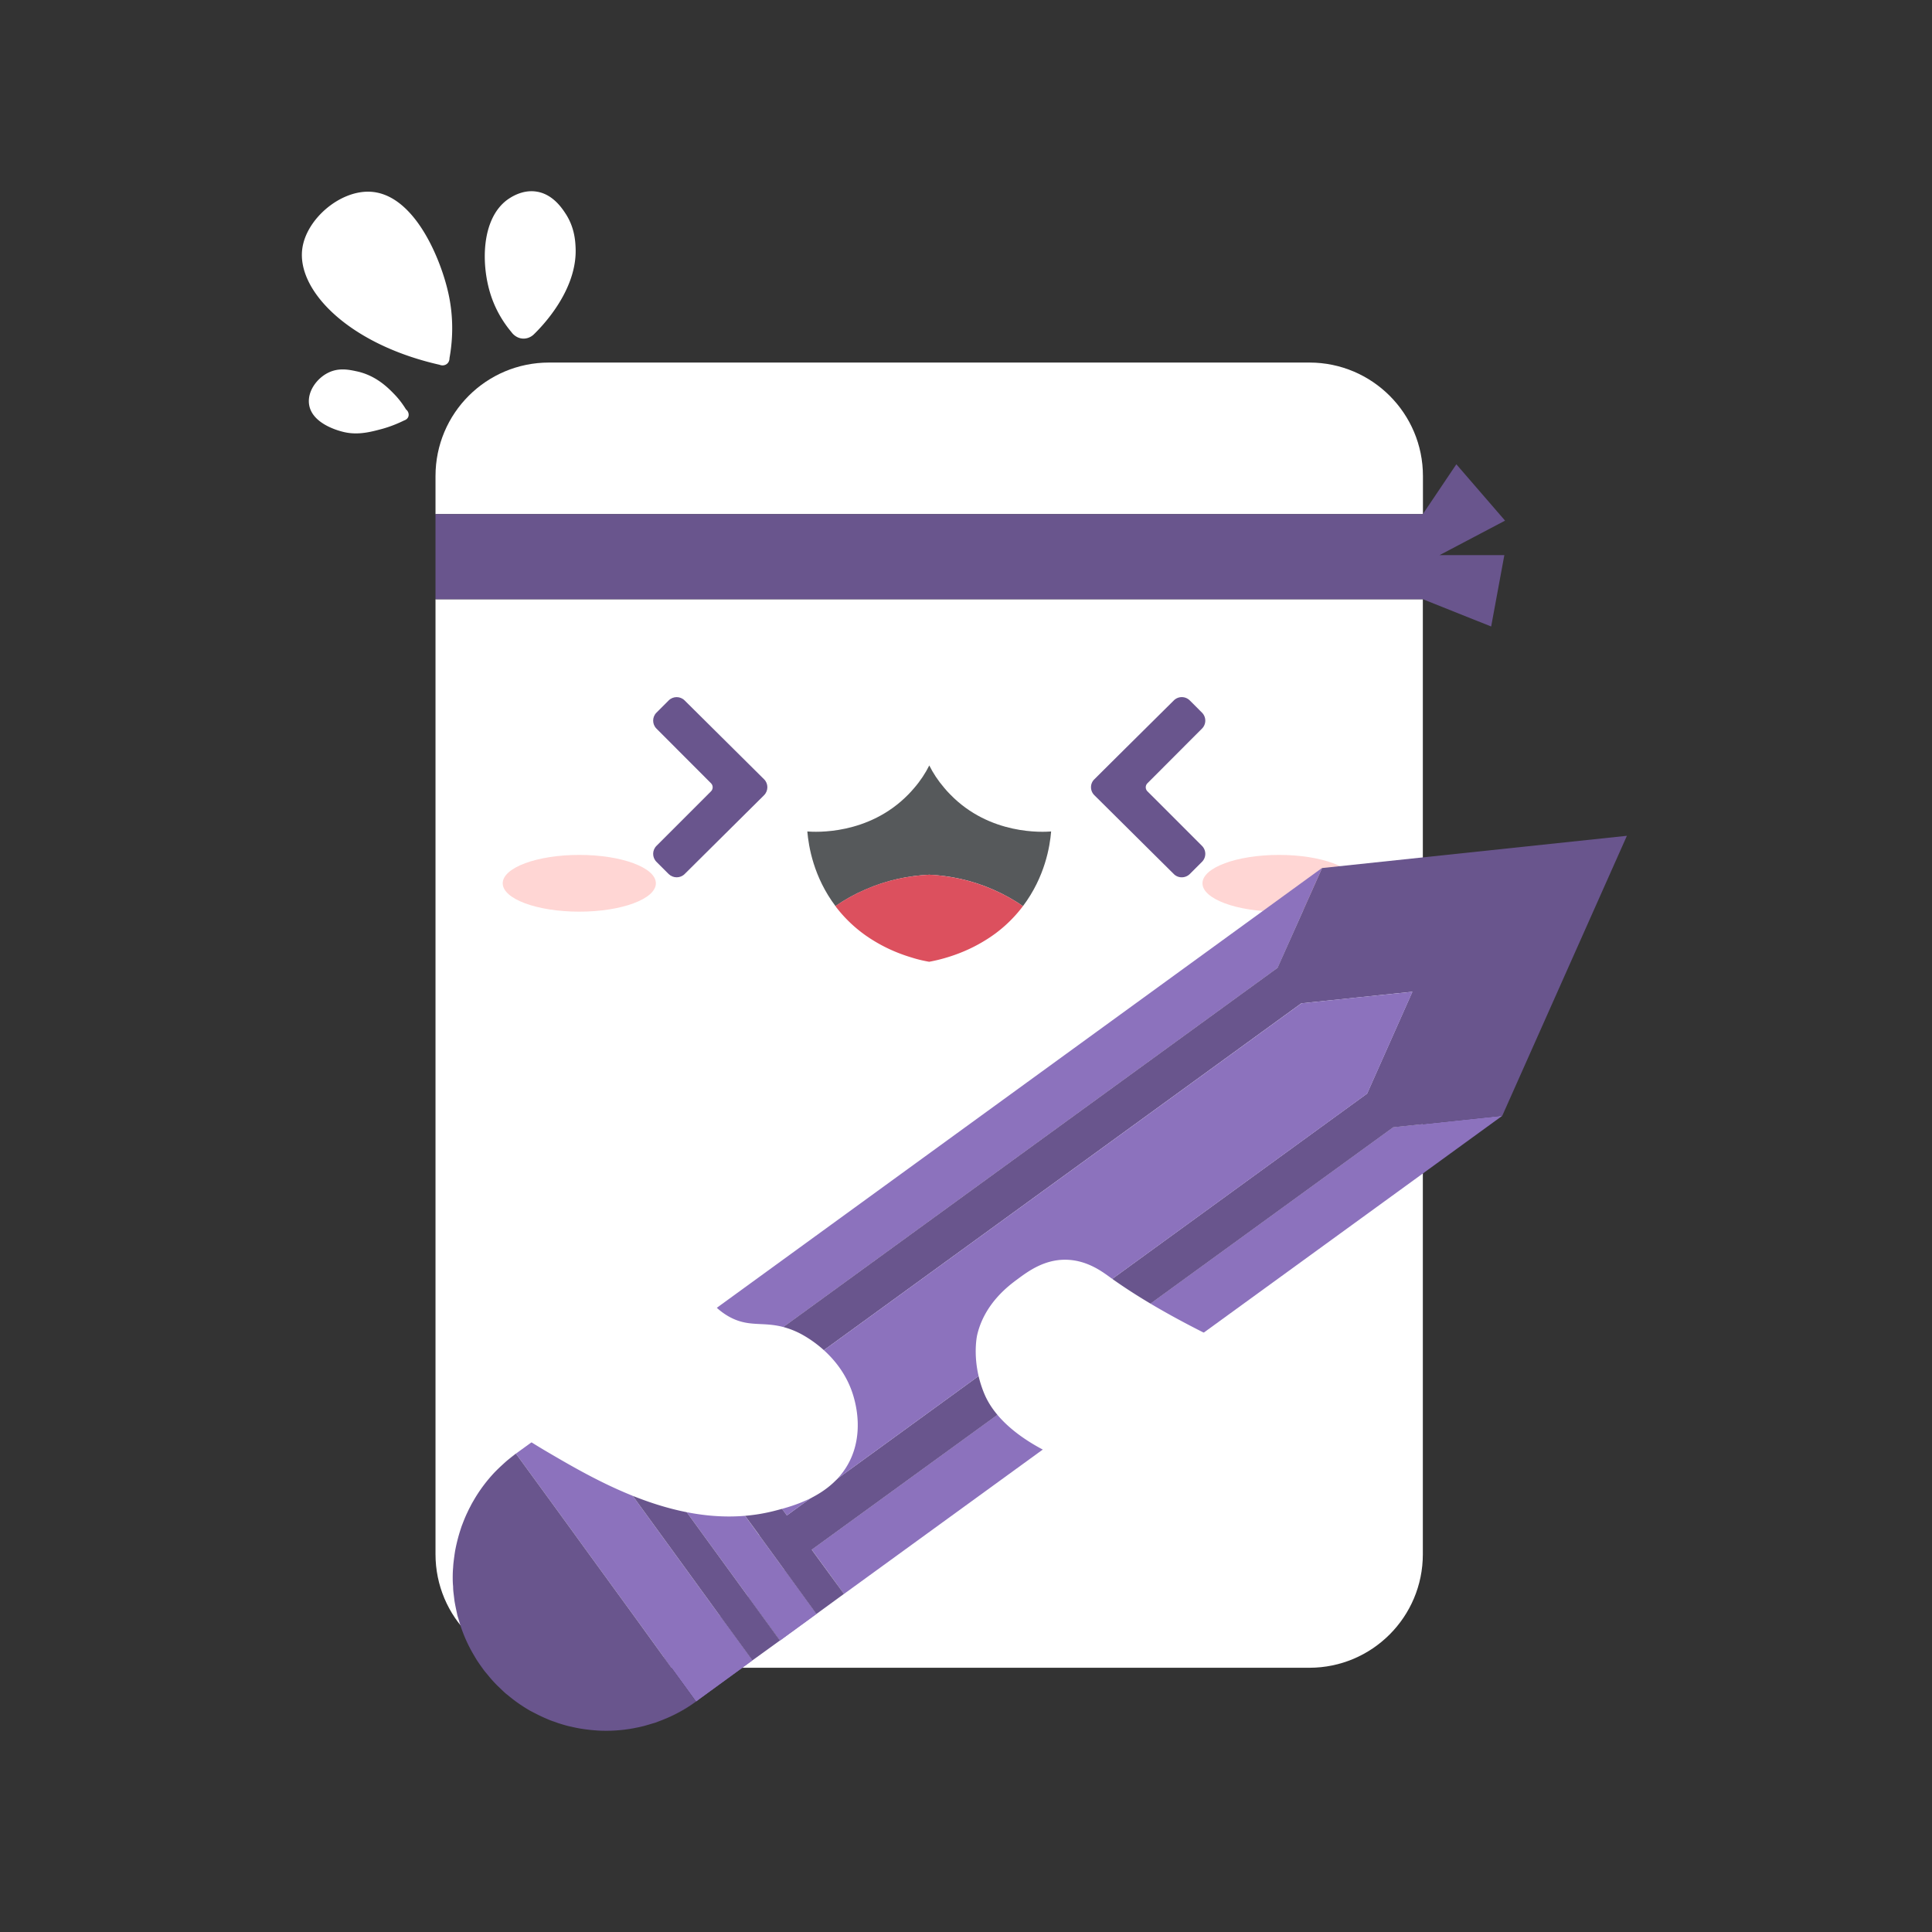<svg xmlns="http://www.w3.org/2000/svg" width="192" height="192" fill="none"><rect width="100%" height="100%" fill="#333333" stroke="none"/><g clip-path="url(#a)"><g clip-path="url(#b)"><path fill="#fff" d="M141.41 47.31v3.78H43.28v-3.78c0-6.24 5.05-11.28 11.28-11.28h75.57c6.22 0 11.28 5.04 11.28 11.28ZM43.28 59.55h98.12v94.91c0 6.23-5.05 11.28-11.28 11.28H54.56c-6.23 0-11.28-5.05-11.28-11.28V59.55Z"/><path fill="#69558D" d="M149.57 51.74c-1.61-1.87-3.23-3.74-4.84-5.6l-3.33 4.95H43.28v8.46h98.12c2.26.9 4.52 1.81 6.79 2.71.44-2.36.87-4.73 1.31-7.09h-6.44c2.17-1.15 4.34-2.29 6.51-3.43ZM75.93 79.03l-7.89 7.83c-.44.44-1.15.43-1.59 0l-1.21-1.21c-.44-.44-.44-1.15 0-1.59 1.81-1.81 3.61-3.62 5.42-5.42.22-.22.22-.58 0-.8-1.81-1.81-3.61-3.62-5.42-5.43-.44-.44-.44-1.15 0-1.59.4-.4.8-.81 1.21-1.21.44-.44 1.15-.44 1.59 0 2.63 2.61 5.27 5.22 7.89 7.83.44.43.44 1.15 0 1.59Z"/><path fill="#FFD6D4" d="M57.57 90.6c4.203 0 7.61-1.263 7.61-2.82s-3.407-2.82-7.61-2.82-7.61 1.263-7.61 2.82 3.407 2.82 7.61 2.82Z"/><path fill="#56595B" d="M104.46 82.63c-.12 1.48-.61 4.51-2.8 7.42-.88-.61-1.86-1.16-2.95-1.64-2.18-.96-4.33-1.38-6.33-1.48h-.07c-2 .1-4.15.52-6.33 1.48-1.09.47-2.08 1.03-2.95 1.64-2.19-2.91-2.67-5.94-2.8-7.42.76.06 6.07.39 10.04-3.68.21-.21.41-.44.59-.65.63-.73 1.12-1.49 1.49-2.23.37.74.86 1.5 1.49 2.23.18.21.37.44.59.65 3.96 4.08 9.27 3.74 10.03 3.68Z"/><path fill="#69558D" d="m108.76 79.03 7.89 7.83c.44.44 1.15.43 1.59 0l1.21-1.21c.44-.44.44-1.15 0-1.59-1.81-1.81-3.61-3.62-5.42-5.42a.567.567 0 0 1 0-.8c1.81-1.81 3.61-3.62 5.42-5.43.44-.44.44-1.15 0-1.59-.4-.4-.8-.81-1.21-1.21-.44-.44-1.15-.44-1.59 0-2.63 2.61-5.27 5.22-7.89 7.83-.45.43-.45 1.15 0 1.59Z"/><path fill="#FFD6D4" d="M127.11 90.6c4.203 0 7.61-1.263 7.61-2.82s-3.407-2.82-7.61-2.82-7.61 1.263-7.61 2.82 3.407 2.82 7.61 2.82Z"/><path fill="#DC505E" d="M101.66 90.05a13.459 13.459 0 0 1-3.85 3.46c-1.31.8-2.62 1.32-3.77 1.66-.63.19-1.21.32-1.7.41-.5-.09-1.07-.21-1.7-.41-1.15-.34-2.46-.86-3.77-1.66a13.59 13.59 0 0 1-3.85-3.46c.88-.61 1.86-1.16 2.95-1.64 1.62-.71 3.23-1.13 4.76-1.33.53-.08 1.06-.12 1.57-.15h.07c.51.02 1.04.07 1.57.15 1.53.2 3.14.62 4.76 1.33 1.1.48 2.08 1.03 2.96 1.64Z"/><path fill="#69558D" d="M51.28 144.45v.01c-.26.19-.51.38-.74.58.23-.21.48-.41.74-.59Z"/><path fill="#56595B" d="M78.2 150.6h-.01l-6.53-9 6.54 9ZM65.99 133.77v.01l-2.74 1.99 2.74-2Z"/><path fill="#56595B" d="M78.2 150.6h-.01l-6.53-9 6.54 9ZM65.99 133.77v.01l-2.74 1.99 2.74-2Z"/><path fill="#56595B" d="M78.2 150.6h-.01l-6.53-9 6.54 9ZM59.62 138.39v.01l-2.74 2v-.01l2.74-2Z"/><path fill="#69558D" d="M61.7 171.92c-.89.09-1.79.1-2.67.02.89.07 1.78.07 2.67-.02ZM63.17 171.71c-.48.1-.97.18-1.47.21.5-.04.98-.11 1.47-.21ZM69.18 169.08v.01c-1.17.86-2.44 1.52-3.74 1.99 1.3-.47 2.55-1.14 3.74-2Z"/><path fill="#8C72BD" d="M74.77 165.01c-1.87 1.36-3.73 2.72-5.6 4.08l-3.2-4.4c-.82-1.14-1.65-2.28-2.47-3.42l-5.36-7.37-1.18-1.63-2.48-3.41-3.21-4.4.51-.37 5.1-3.69 3.19 4.39c3.84 5.28 7.68 10.56 11.51 15.84l3.19 4.38ZM66.44 140.16h-.01l-3.61 2.63-3.2-4.39 3.61-2.62.02-.01 3.19 4.39ZM81.13 160.4c-1.2.88-2.41 1.75-3.61 2.63l-3.2-4.4-2.48-3.41-6.55-9.01 3.62-2.61.02-.02 4.3 5.94 2.22 3.06 2.49 3.42 3.19 4.4Z"/><path fill="#8C72BD" d="m74.77 165.01-5.1 3.71-.49.37v-.01l-3.21-4.4 5.61-4.06 3.19 4.39ZM81.13 160.4l-3.61 2.63h-.01l-3.19-4.4 3.62-2.63 3.19 4.4ZM131.39 86.25l-4.42 9.93-57.79 42-3.19-4.4 65.4-47.53ZM149.29 110.87v.02L83.88 158.4h-.01l-1.54-2.13-1.66-2.27 57.79-41.98 10.83-1.15Z"/><path fill="#56595B" d="M78.2 150.6h-.01l-6.53-9 6.54 9Z"/><path fill="#69558D" d="M65.97 164.69c-.82-1.14-1.65-2.28-2.47-3.42l-5.36-7.37-1.18-1.63-2.48-3.41-3.21-4.4c-.25.2-.5.39-.74.58-.25.2-.47.41-.7.62-.22.2-.45.43-.66.64-.81.86-1.5 1.78-2.08 2.78-.11.19-.23.39-.33.6-.11.2-.21.4-.3.6-.19.39-.35.78-.5 1.18-.07.17-.12.32-.17.48-.23.69-.41 1.4-.55 2.12-.07.41-.12.81-.17 1.23-.02.17-.03.33-.04.5-.03.33-.04.66-.04 1 0 .3.01.59.04.88 0 .24.02.48.05.71l.09.74c.07.4.15.8.24 1.19.03.18.08.36.14.53.31 1.14.76 2.26 1.36 3.33.15.26.3.52.46.78.17.26.34.51.53.77.14.2.28.39.44.57l.28.34c.3.36.62.71.96 1.03.15.14.28.27.43.41.08.08.17.16.26.24.11.08.23.18.34.27.65.54 1.35 1.01 2.07 1.43.37.19.73.38 1.09.55.19.09.37.17.56.25.18.08.37.16.57.23.19.06.38.13.57.2.38.12.77.24 1.16.33.21.04.4.09.6.13.29.06.59.11.89.15a14.995 14.995 0 0 0 3.58.08c.49-.05.98-.12 1.46-.22.3-.05.58-.12.86-.19.28-.08.56-.16.85-.25.19-.05.38-.11.56-.19a15.16 15.16 0 0 0 3.74-1.99l-3.2-4.4Zm65.46-78.43h-.04l-4.43 9.92-57.79 42-3.19-4.4-2.74 1.99 3.19 4.4h-.01l-3.61 2.63-3.19-4.39-2.74 1.99 3.19 4.39c3.84 5.28 7.68 10.56 11.51 15.84l3.19 4.38 2.74-1.98-3.19-4.4-2.48-3.41-6.55-9.01 3.62-2.61.02-.02 4.3 5.94 2.23 3.05-.01.01 2.49 3.42 3.19 4.4 2.74-2-1.55-2.13-1.65-2.26 57.79-41.98 10.83-1.15.01-.01 12.38-27.81-30.25 3.2Zm4.43 22.42L78.2 150.6h-.01l-6.53-9 57.66-41.89c3.68-.38 7.37-.77 11.04-1.15l-4.5 10.12Z"/><path fill="#8C72BD" d="m140.37 98.56-4.5 10.12L78.2 150.6l-6.54-9 57.67-41.89c3.67-.39 7.36-.77 11.04-1.15Z"/><path fill="#56595B" d="M83.88 158.4h-.01l-1.54-2.13 1.55 2.13ZM66.44 140.16h-.01l-3.2-4.38.02-.01 3.19 4.39ZM73.24 149.51l-4.32-5.92.01-.01 4.31 5.93ZM77.52 163.03h-.01l-3.19-4.4 3.2 4.4ZM149.31 110.87h-.02l.01-.01.01.01Z"/><path fill="#fff" d="M44.43 36.15c.25-.21.24-.53.24-.56.26-1.43.49-3.75-.11-6.44-.77-3.49-3.46-10.02-7.91-10.1-2.98-.05-6.23 2.78-6.61 5.68-.55 4.15 4.63 9.48 13.64 11.52.26.11.55.07.75-.1ZM35.44 36.9c1.9.4 3.11 1.62 3.71 2.24.58.59.96 1.16 1.2 1.55.22.17.31.45.24.69-.09.3-.39.39-.42.4-.51.25-1.25.58-2.18.84-1.09.29-2.35.64-3.75.33-.37-.08-3.27-.76-3.53-2.8-.16-1.29.8-2.55 1.87-3.09 1.05-.54 2.07-.33 2.86-.16ZM53.31 19.04c1.6.24 2.52 1.62 2.87 2.15.9 1.35.99 2.71 1.02 3.38.22 4.33-3.5 8.03-4.15 8.66-.08.08-.45.42-1.02.42-.74 0-1.16-.58-1.2-.64-.63-.75-1.49-1.97-2.04-3.64-1-3.03-.98-7.57 1.6-9.5.23-.16 1.43-1.06 2.92-.83ZM47.09 139.21a56.49 56.49 0 0 0 7.2 5.02c5.37 3.15 13.99 8.2 22.78 5.89 1.77-.46 5.63-1.47 7.35-4.88 1.41-2.79.62-5.67.44-6.33-1.19-4.32-5.04-6.24-5.53-6.48-3.03-1.45-4.53-.26-6.91-1.6-2.37-1.34-3.59-4.06-4.22-7.06-7.05 5.15-14.08 10.29-21.11 15.44ZM122 133.6c-5.71-2.72-9.29-4.94-11.68-6.66-.81-.59-2.36-1.75-4.48-1.75-2.1 0-3.68 1.16-4.69 1.91-.9.66-3.31 2.44-4.04 5.57 0 0-.62 2.66.71 5.84 2.11 5.06 10.73 8.78 21.88 9.55.77-4.82 1.53-9.64 2.3-14.46Z"/></g></g><defs><clipPath id="a"><path fill="#fff" d="M0 0h192v192H0z"/></clipPath><clipPath id="b"><path fill="#fff" d="M30 19h131.68v153H30z"/></clipPath></defs></svg>